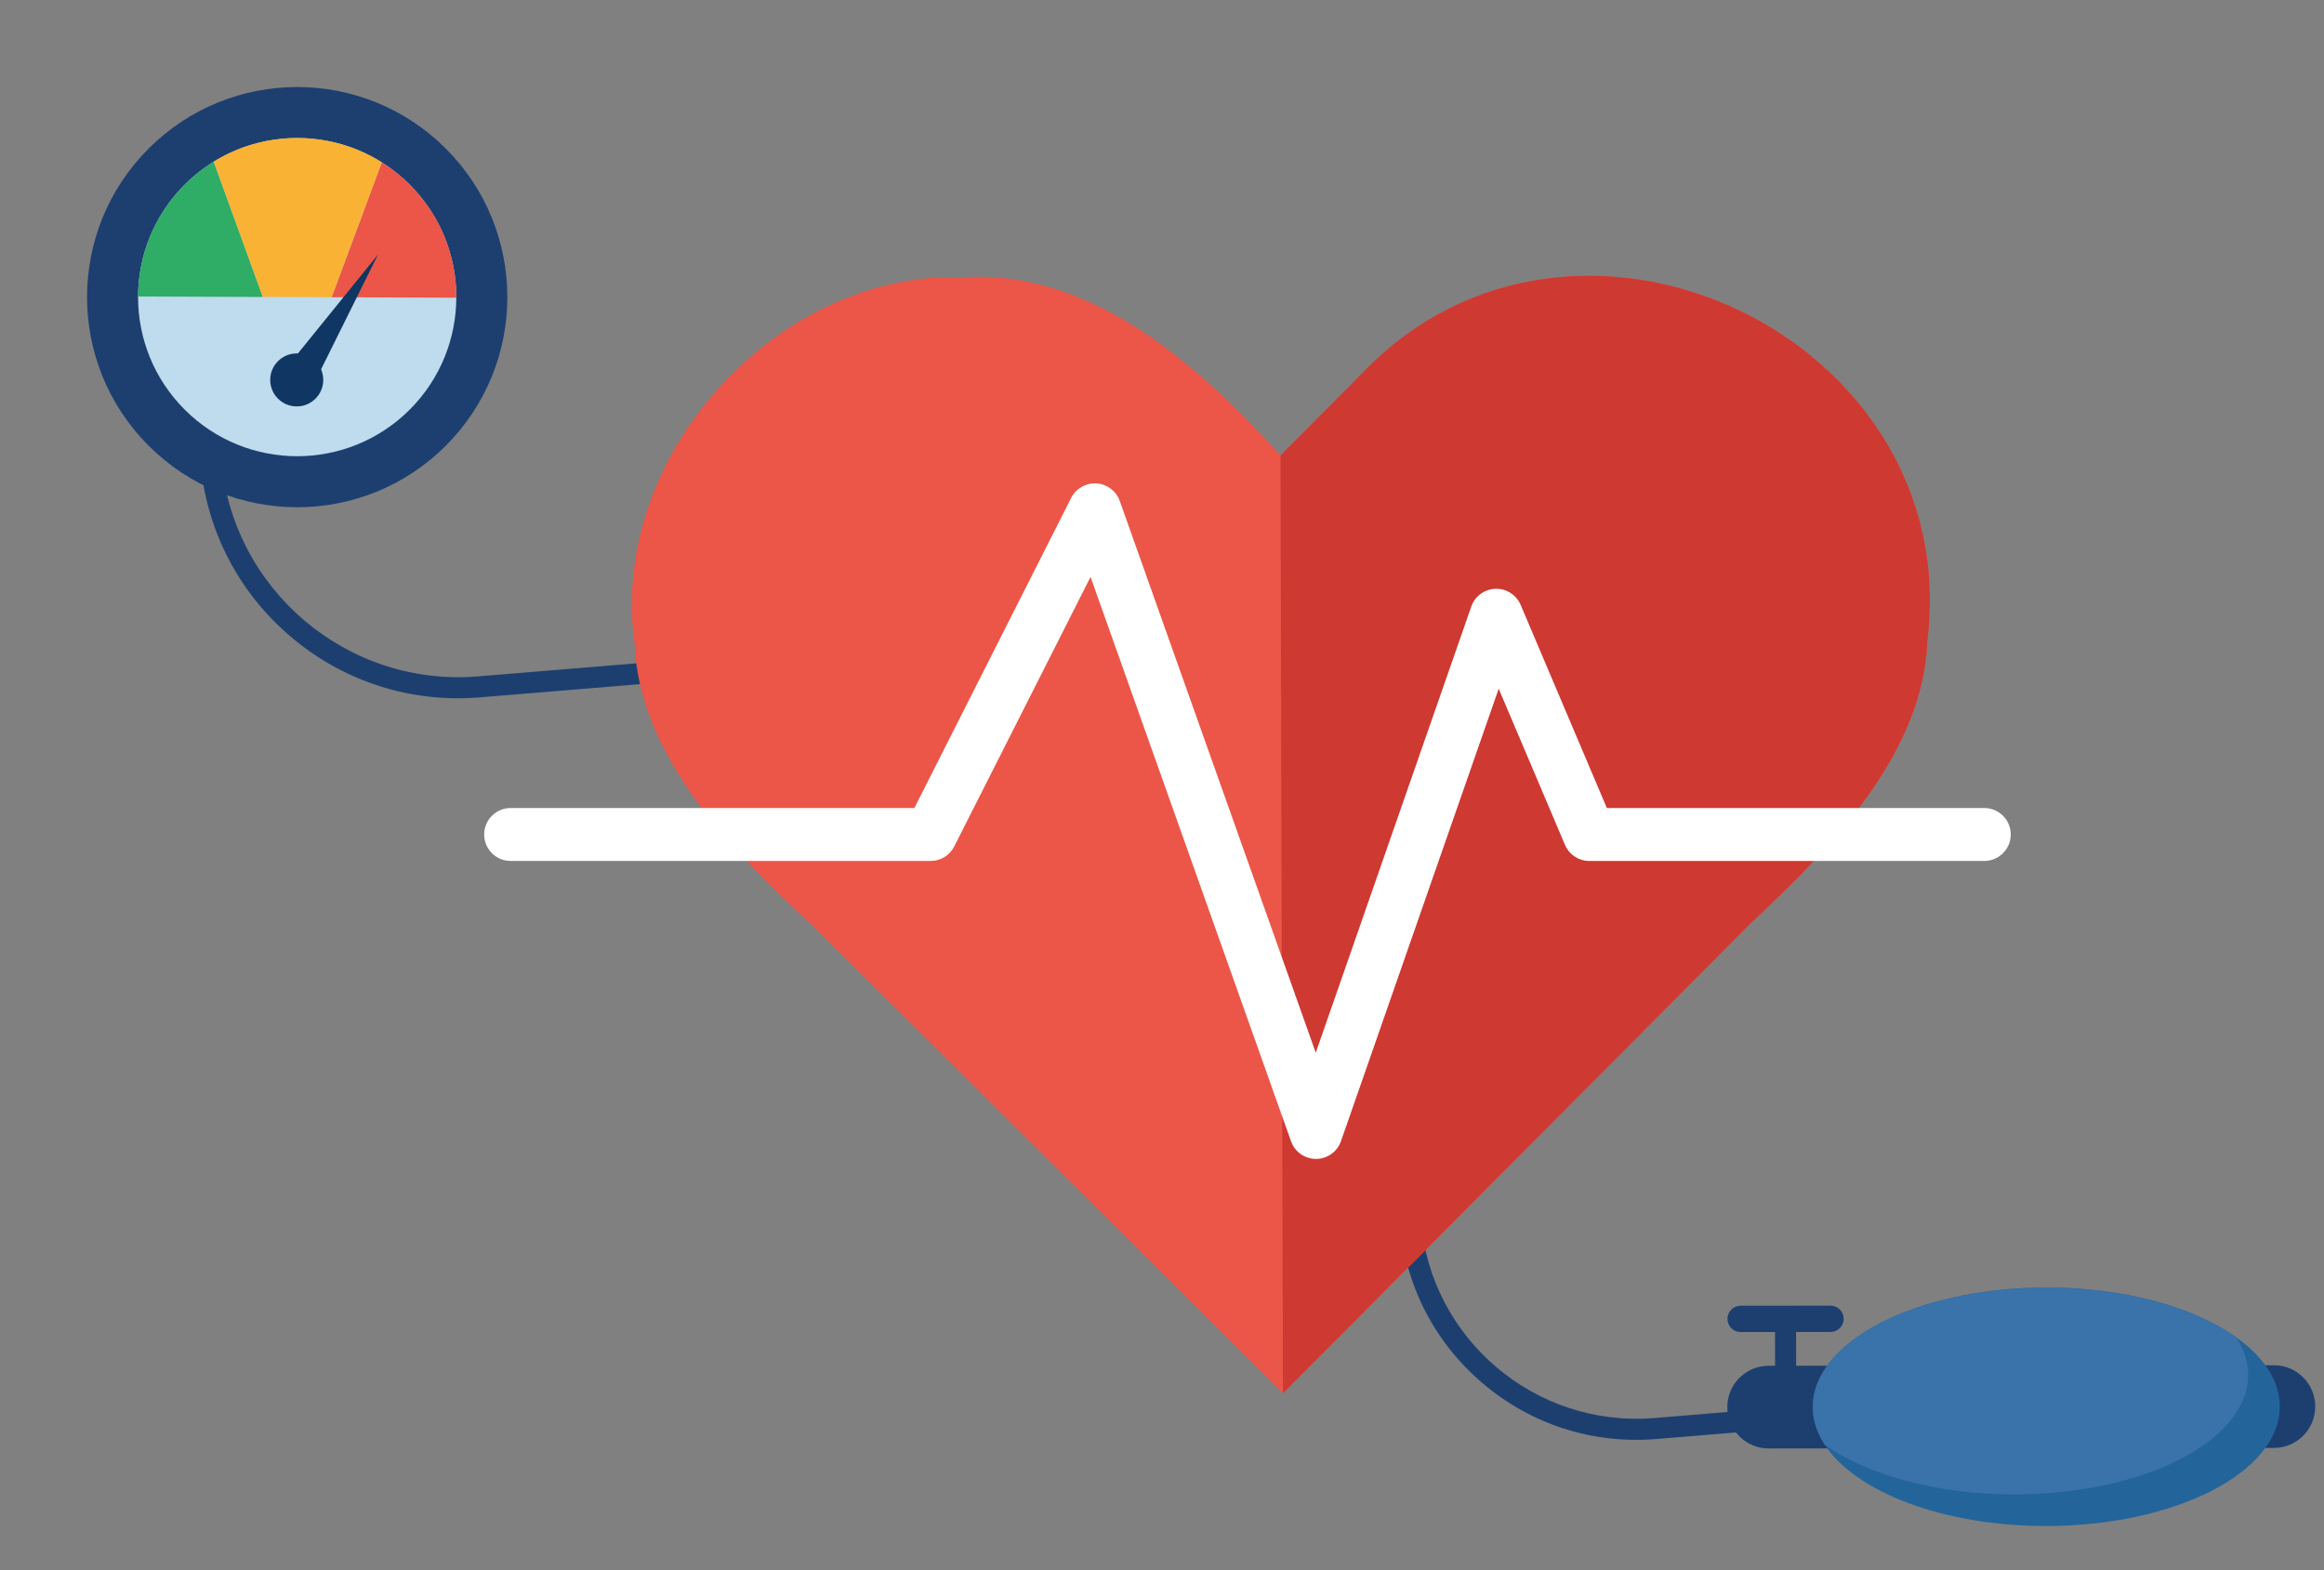 <svg width="74" height="50" viewBox="0 0 74 50" fill="none" xmlns="http://www.w3.org/2000/svg">
<rect x="0" y="0" width="74" height="50" fill="#808080" stroke="none"/>
<path d="M63.173 44.963L52.728 45.824C50.716 45.989 48.76 45.362 47.219 44.056C45.679 42.751 44.74 40.924 44.574 38.912L44.147 33.733C43.519 26.117 36.812 20.432 29.195 21.06L15.273 22.207C13.078 22.388 10.943 21.703 9.263 20.279C7.583 18.855 6.558 16.862 6.377 14.667L5.861 8.405C5.845 8.22 5.983 8.058 6.167 8.043C6.352 8.028 6.514 8.165 6.529 8.349L7.045 14.612C7.388 18.774 11.055 21.882 15.218 21.539L29.139 20.391C31.094 20.23 33.023 20.457 34.871 21.064C36.655 21.652 38.29 22.568 39.73 23.788C41.169 25.008 42.341 26.471 43.213 28.135C44.115 29.858 44.654 31.723 44.816 33.677L45.242 38.857C45.554 42.642 48.888 45.467 52.673 45.155L63.118 44.294C63.303 44.279 63.465 44.416 63.48 44.601C63.495 44.785 63.358 44.947 63.173 44.963Z" fill="#1D3F70"/>
<path d="M61.371 20.396C61.249 23.985 58.28 27.035 55.748 29.396C51.432 33.738 45.179 40.013 40.852 44.366C36.508 40.047 30.21 33.786 25.876 29.476C23.331 27.134 20.348 24.084 20.206 20.5C19.358 14.527 24.73 8.621 30.678 8.826C34.746 8.588 38.139 11.587 40.772 14.503C40.782 14.482 43.285 11.989 43.377 11.883C50.132 4.819 62.554 10.747 61.371 20.396Z" fill="#EB5648"/>
<path d="M61.371 20.396C61.249 23.985 58.28 27.035 55.748 29.396C51.432 33.738 45.179 40.013 40.852 44.366L40.772 14.503C40.782 14.482 43.285 11.989 43.377 11.883C50.132 4.819 62.554 10.747 61.371 20.396Z" fill="#CE3932"/>
<path d="M41.903 36.904C41.546 36.904 41.228 36.68 41.109 36.343L34.725 18.371L30.385 26.953C30.242 27.237 29.951 27.416 29.633 27.416H16.26C15.794 27.416 15.417 27.038 15.417 26.573C15.417 26.107 15.794 25.73 16.26 25.73H29.115L34.108 15.854C34.261 15.553 34.578 15.373 34.914 15.393C35.251 15.415 35.542 15.634 35.655 15.952L41.896 33.522L46.848 19.314C46.963 18.985 47.268 18.761 47.616 18.749C47.963 18.737 48.284 18.942 48.42 19.262L51.165 25.73H63.183C63.648 25.73 64.026 26.107 64.026 26.573C64.026 27.038 63.648 27.416 63.183 27.416H50.607C50.268 27.416 49.963 27.213 49.831 26.902L47.721 21.931L42.699 36.339C42.581 36.676 42.263 36.903 41.906 36.904C41.905 36.904 41.904 36.904 41.903 36.904Z" fill="white"/>
<path d="M14.195 14.193C16.808 11.58 16.808 7.344 14.195 4.731C11.582 2.118 7.345 2.118 4.732 4.731C2.118 7.344 2.118 11.58 4.732 14.193C7.345 16.806 11.582 16.806 14.195 14.193Z" fill="#1D3F70"/>
<path d="M13.046 13.044C15.024 11.066 15.024 7.858 13.046 5.88C11.067 3.902 7.859 3.902 5.88 5.88C3.902 7.858 3.902 11.066 5.881 13.044C7.859 15.022 11.067 15.022 13.046 13.044Z" fill="#BEDCED"/>
<path d="M8.369 9.457L4.397 9.441C4.405 7.626 5.367 6.037 6.805 5.148L8.369 9.457Z" fill="#2FAC66"/>
<path d="M14.53 9.481L10.559 9.465L12.157 5.169C13.589 6.069 14.537 7.665 14.53 9.481Z" fill="#EB5648"/>
<path d="M10.293 12.101C10.291 12.568 9.912 12.944 9.445 12.942C8.979 12.94 8.603 12.561 8.604 12.095C8.606 11.628 8.986 11.252 9.452 11.254C9.918 11.256 10.295 11.635 10.293 12.101Z" fill="#103663"/>
<path d="M12.157 5.168L10.559 9.464L8.368 9.455L6.805 5.146C7.583 4.666 8.501 4.39 9.484 4.394C10.466 4.398 11.383 4.681 12.157 5.168Z" fill="#F9B233"/>
<path d="M9.075 11.763L12.037 8.105L9.945 12.321C9.817 12.579 9.505 12.684 9.248 12.556C8.991 12.428 8.886 12.116 9.013 11.859C9.03 11.825 9.052 11.792 9.075 11.763Z" fill="#103663"/>
<path d="M56.858 45.142C56.673 45.142 56.523 44.992 56.522 44.807L56.52 41.997C56.519 41.812 56.669 41.661 56.855 41.661C56.855 41.661 56.855 41.661 56.855 41.661C57.04 41.661 57.19 41.811 57.19 41.996L57.193 44.806C57.194 44.991 57.043 45.141 56.858 45.142C56.858 45.142 56.858 45.142 56.858 45.142Z" fill="#1D3F70"/>
<path d="M55.424 42.417C55.193 42.417 55.005 42.23 55.005 41.999C55.005 41.767 55.192 41.579 55.424 41.579L58.286 41.576C58.286 41.576 58.286 41.576 58.286 41.576C58.518 41.576 58.706 41.764 58.706 41.995C58.706 42.227 58.518 42.414 58.287 42.415L55.425 42.417C55.424 42.417 55.424 42.417 55.424 42.417Z" fill="#1D3F70"/>
<path d="M58.717 46.121L56.318 46.124C55.591 46.124 55.001 45.536 55 44.809C54.999 44.081 55.588 43.491 56.316 43.491L58.714 43.488L58.717 46.121Z" fill="#1D3F70"/>
<path d="M71.462 46.108L72.406 46.107C73.133 46.106 73.722 45.516 73.721 44.789C73.721 44.062 73.131 43.473 72.403 43.474L71.459 43.475L71.462 46.108Z" fill="#1D3F70"/>
<path d="M72.591 44.789C72.593 46.886 69.266 48.589 65.16 48.594C61.875 48.597 59.087 47.512 58.102 46.004C57.855 45.627 57.722 45.224 57.722 44.804C57.72 42.708 61.046 41.004 65.152 41C67.646 40.998 69.854 41.623 71.204 42.583C72.076 43.205 72.59 43.966 72.591 44.789Z" fill="#23659B"/>
<path d="M71.584 43.783C71.586 45.88 68.259 47.583 64.153 47.588C61.66 47.59 59.452 46.965 58.102 46.004C57.855 45.627 57.722 45.224 57.722 44.804C57.72 42.708 61.046 41.004 65.152 41C67.646 40.998 69.854 41.623 71.204 42.583C71.45 42.96 71.584 43.364 71.584 43.783Z" fill="#3A72AA"/>
</svg>
